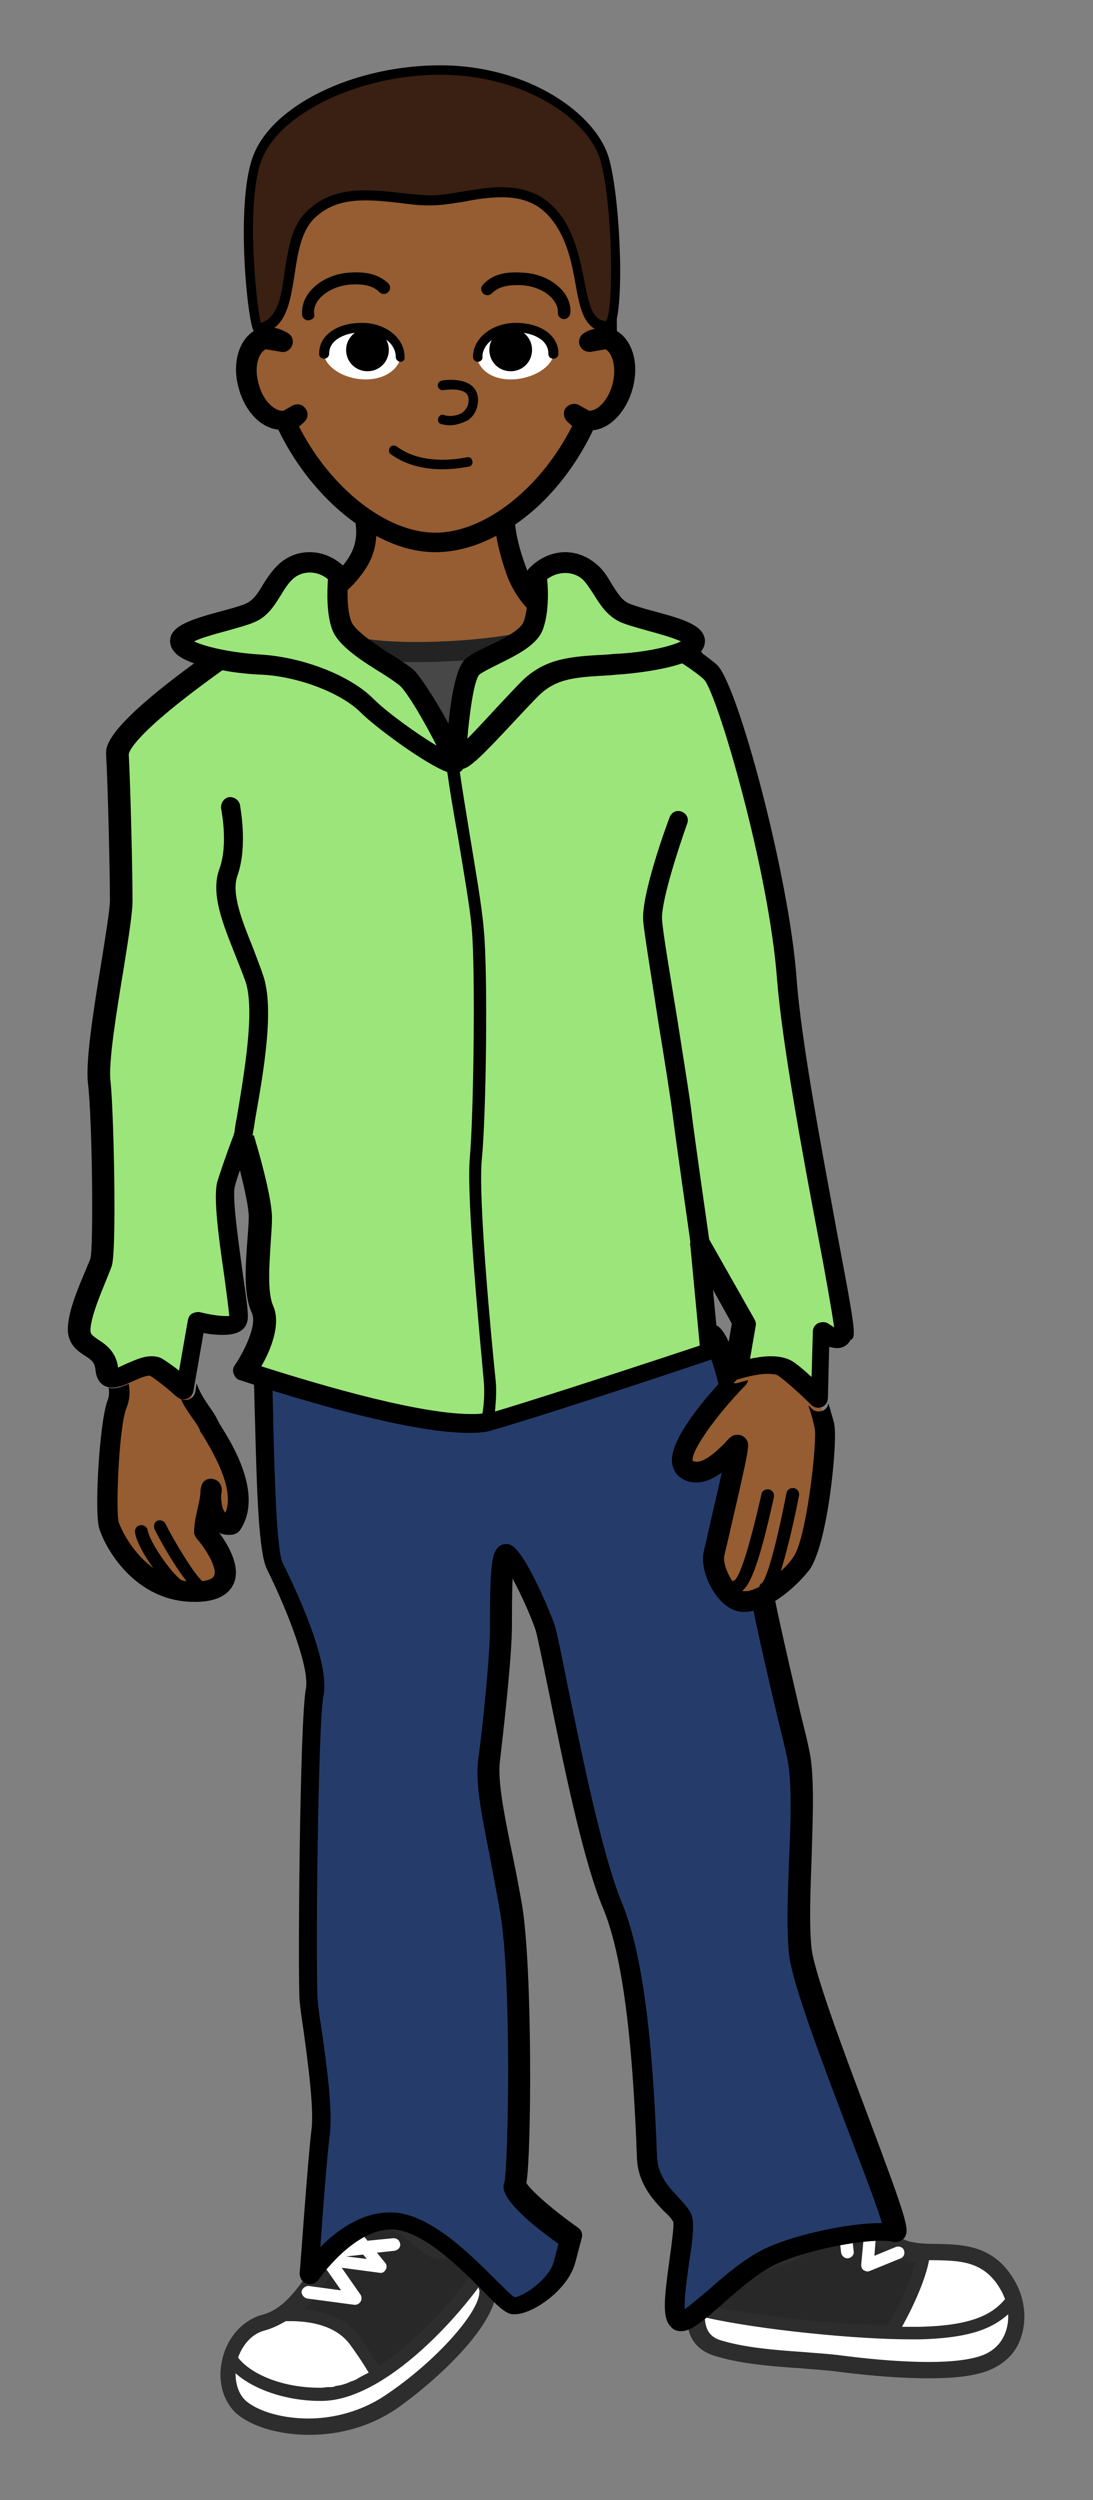 <svg xmlns="http://www.w3.org/2000/svg" xmlns:xlink="http://www.w3.org/1999/xlink" viewBox= "0 0 174 398" width="174px" height="398px">
<rect x="0" y="0" width="174" height="398" fill="#808080" stroke="none"/>
<g xmlns="http://www.w3.org/2000/svg" id="TeenBoy2V2.svg">
<path id="Shoe3" fill="#282828" d="M122.9,359.6C131.5,357.5,126.5,352.2,129.9,350.7C133.3,349.2,138.7,355.5,143.2,357.9C147.7,360.3,155.7,356.2,160.2,364C162.4,367.9,162.1,373.8,156.9,375.8C151.7,377.8,140.4,376.7,134.1,375.9C127.8,375.1,120.3,375.2,114.6,373.5C108.9,371.8,112.2,365.3,111.7,362C111.2,358.6,114.5,356.4,114.5,356.4S112.6,362.1,122.9,359.6zM60.7,353.2C56.5,353.2,56,356.2,52.9,359.5S47.4,368.6,42,370C36.6,371.4,34.6,379.9,38.8,383.1C43,386.3,53.4,387.7,61.7,382.2C70,376.7,77.9,368.1,77.3,364.2C76.7,360.3,75.1,354.3,73.2,354C71.3,353.7,72.6,358.2,70.2,358.1C67.9,357.9,65.6,353.2,60.7,353.2z"/>
<path id="Shoe2" fill="#FFFFFF" d="M156.9,375.8C152.8,377.4,144.7,377,138.4,376.4C142.8,370.8,146.6,362.8,147,358.7C151.4,358.9,156.8,358,160.2,363.9C162.4,367.9,162.1,373.8,156.9,375.8zM45.3,368.5C44.2,369.2,43.1,369.7,41.9,370C36.5,371.4,34.5,379.9,38.7,383.1C42.9,386.3,53.3,387.7,61.6,382.2C61.7,382.1,61.9,382,62,381.9C60.7,379.4,58.8,375.8,56.4,372.6C54.1,369.3,49.7,368.3,45.3,368.5z"/>
<path id="Shoe1" fill="#FFFFFF" d="M161.1,366.2C162.1,369.8,161.2,374.1,156.9,375.8C151.7,377.8,140.4,376.7,134.1,375.9C127.8,375.1,120.3,375.2,114.6,373.5C111.4,372.6,111,370.1,111.2,367.6C120.1,369.9,137.8,371.6,146.4,371.4C154.7,371.1,158.5,369.5,161.1,366.2zM76.8,361.5C71.3,369.6,60.1,380.9,51.3,381.1C44.7,381.2,38.9,378.6,36.9,375.5C36.1,378.3,36.6,381.5,38.8,383.2C43,386.4,53.4,387.8,61.7,382.3C70,376.8,77.9,368.2,77.3,364.3C77.1,363.3,77,362.4,76.8,361.5z"/>
<path id="ShoesBorder" fill="#2D2D2D" d="M78.9,363.9C78.2,359.8,76.7,352.9,73.5,352.4C73.3,352.4,73.2,352.4,73.1,352.4C71,352.4,70.6,354.5,70.4,355.5C70.3,355.8,70.3,356.1,70.2,356.4C69.7,356.2,69,355.6,68.4,355.1C66.7,353.6,64.3,351.6,60.8,351.6C57,351.6,55.5,353.6,53.9,355.8C53.3,356.6,52.7,357.5,51.8,358.4C50.8,359.4,49.9,360.7,49,362C47,364.8,44.9,367.7,41.7,368.5C38.5,369.4,36,372.3,35.3,376C34.6,379.4,35.7,382.7,38,384.5C40.6,386.5,44.8,387.6,49.3,387.6C52.7,387.6,57.9,386.9,62.9,383.6C69.7,378.9,79.8,369.4,78.9,363.9zM61.2,381.4C56.8,384.3,52.2,385,49.1,385L49.1,385C45.2,385,41.5,384,39.4,382.4C38.1,381.4,37.5,379.7,37.5,377.8C40.4,380.4,45.6,382.2,50.9,382.2L51.3,382.2C60,382.1,70.4,371.9,76.2,364.1C76.2,364.2,76.2,364.4,76.3,364.5C76.8,367.6,69.5,375.9,61.2,381.4zM48.5,367.6C49.6,366.4,50.6,365.1,51.5,363.8C52.4,362.6,53.2,361.5,54,360.6C55,359.6,55.7,358.6,56.3,357.7C57.8,355.7,58.4,354.8,60.6,354.8C62.9,354.8,64.5,356.2,66.1,357.5C67.4,358.6,68.5,359.6,70,359.7C70.1,359.7,70.2,359.7,70.2,359.7C72.4,359.7,73,357.7,73.3,356.5C73.8,357.6,74.5,359.5,75.1,362C71.7,366.8,66,372.9,60.3,376.7C59.4,375.2,58.4,373.6,57.3,372.1C55.5,369.5,52.4,368,48.5,367.6L48.5,367.6zM58.7,377.7C58.1,378,57.5,378.3,57,378.6C57,378.6,56.9,378.6,56.9,378.7C56.6,378.8,56.3,379,55.9,379.1C55.8,379.1,55.8,379.1,55.7,379.2C55,379.5,54.3,379.7,53.6,379.8C53.5,379.8,53.4,379.8,53.3,379.9C53,380,52.8,380,52.5,380C52.4,380,52.3,380,52.2,380C51.9,380,51.5,380.1,51.2,380.1L50.9,380.1C44.7,380.1,39.8,377.8,37.9,375.3L37.9,375.3C38.7,373.1,40.2,371.5,42.1,371C43.2,370.7,44.3,370.2,45.5,369.5C45.7,369.5,45.9,369.5,46.2,369.5C49.2,369.5,53.4,370.1,55.7,373.2C56.8,374.7,57.8,376.2,58.7,377.7L58.7,377.7zM161.6,363.2C158.3,357.3,153.2,357.3,149,357.2C147,357.2,145.2,357.1,143.9,356.5C142.5,355.7,140.9,354.5,139.3,353.3C136.4,351,133.6,348.9,130.9,348.9C130.3,348.9,129.7,349,129.1,349.3C126.9,350.3,126.8,352.3,126.7,353.7C126.6,355.6,126.5,357.1,122.4,358.1C119.1,358.9,116.6,358.9,116,358.1C115.8,357.8,115.8,357.2,115.9,357.1C116.1,356.4,115.9,355.7,115.3,355.3C114.7,354.9,114,354.9,113.4,355.2C113.2,355.3,109.3,358,109.9,362.3C110,363,109.8,364.1,109.7,365.3C109.2,368.6,108.5,373.5,114,375.1C118,376.3,122.8,376.7,127.4,377C129.6,377.2,131.7,377.3,133.8,377.6C139.4,378.3,144,378.6,147.9,378.6C152.2,378.6,155.3,378.2,157.5,377.3C159.9,376.3,161.7,374.6,162.5,372.2C163.5,369.4,163.2,366,161.6,363.2zM156.5,374.9C154.7,375.6,151.8,376,147.9,376C144.2,376,139.7,375.7,134.2,375C132.1,374.7,129.9,374.6,127.7,374.4C123.2,374.1,118.6,373.7,114.9,372.6C113.1,372.1,112.3,371,112.2,368.9C121,370.9,136.4,372.4,144.9,372.4C145.5,372.4,146,372.4,146.5,372.4C153.4,372.2,157.5,371.1,160.5,368.4C160.6,371,159.5,373.7,156.5,374.9zM143.6,370.4C145.7,366.6,147.4,362.6,147.9,359.8C148.3,359.8,148.6,359.8,149,359.8C152.8,359.9,156.7,359.9,159.3,364.5C159.6,365,159.8,365.5,160,366L160,366C157.9,368.5,154.6,370.2,146.5,370.4C146,370.4,145.5,370.4,144.9,370.4C144.4,370.4,144,370.4,143.6,370.4L143.6,370.4zM112.9,367C112.9,366.6,113,366.2,113.1,365.7C113.3,364.3,113.5,363,113.3,361.8C113.2,361.2,113.3,360.6,113.5,360C115,362,118.2,362.4,123.2,361.1C129.7,359.5,129.9,355.9,130,353.7C130.1,352.3,130.2,352.2,130.5,352.1C130.6,352,130.8,352,131,352C132.5,352,135.1,354,137.4,355.8C139.1,357.1,140.8,358.4,142.5,359.3C143.5,359.8,144.6,360.1,145.7,360.2L145.7,360.2C145,362.8,143.5,366.6,141.3,370.2C132.8,370,120.5,368.7,112.9,367L112.9,367z"/>
<path id="Laces" fill="#FFFFFF" d="M135.4,354.7L138.4,354.2C138.7,354.1,139,354.2,139.2,354.4C139.4,354.6,139.5,354.9,139.5,355.2L139.2,359.1L142.6,357.7C143.1,357.5,143.7,357.7,143.9,358.2C144.1,358.7,143.9,359.3,143.4,359.5L138.5,361.5C138.4,361.5,138.3,361.6,138.1,361.6C137.9,361.6,137.7,361.5,137.5,361.4C137.2,361.2,137.1,360.9,137.1,360.5L137.5,356.2L135.7,356.5L135.9,358.4C136,358.9,135.6,359.4,135,359.5L134.9,359.5C134.4,359.5,134,359.1,133.9,358.6L133.7,356.8L133.7,356.8L132.5,357C132,357.1,131.4,356.7,131.3,356.2C131.2,355.7,131.6,355.1,132.1,355L133.4,354.8L133.1,352.5C133,352,133.4,351.5,134,351.4C134.6,351.3,135.1,351.7,135.1,352.3L135.4,354.7zM55.1,359.2L58.4,359.6L57.8,358.9L57.8,358.9L55.1,359.2zM52.6,358.4C52.5,357.9,52.9,357.4,53.5,357.3L56.2,357L56.2,357L55.8,356.5C55.5,356.1,55.5,355.4,55.9,355.1C56.3,354.7,57,354.8,57.3,355.2L58.5,356.7L58.5,356.7L62.6,356.3C63.2,356.3,63.6,356.6,63.7,357.2C63.8,357.7,63.4,358.2,62.8,358.3L60,358.6L61.3,360.2C61.6,360.5,61.6,361,61.4,361.3C61.2,361.7,60.8,361.9,60.4,361.8L54.4,361L57.4,365.3C57.6,365.6,57.6,366.1,57.4,366.4C57.2,366.7,56.9,366.9,56.5,366.9L56.4,366.9L48.9,365.9C48.4,365.8,48,365.3,48,364.8C48.1,364.3,48.6,363.9,49.1,363.9L54.3,364.6L51.3,360.3C51.1,360,51.1,359.5,51.3,359.2C51.5,358.9,51.9,358.7,52.3,358.7L52.6,358.7"/>
<path id="Pants" fill="#253C6B" d="M41.8,219.7C42.1,227.7,42.1,246.1,43.7,249.3C45.3,252.5,51,264.6,50.1,269.3C49.1,274.1,48.8,315.1,49.1,318.6C49.4,322.1,51.6,334.5,51,339.3C50.4,344.1,49.1,362.2,49.1,362.2C49.1,362.2,55.8,352.3,63.4,353.6C71,354.9,79.6,366.6,81.5,367C83.4,367.3,88.8,363.8,89.8,360L90.8,356.2C90.8,356.2,81.3,349.5,81.9,347.6C82.5,345.7,83.2,314.8,81.3,303.7C79.4,292.6,77.2,284.9,77.8,280.2C78.4,275.4,79.7,263.7,79.7,258.9C79.7,254.1,79.7,247.1,80.7,247.4C81.7,247.7,85.5,255.4,86.7,259.2C88,263,92.7,292,97.5,303.4C102.3,314.9,102.7,338.1,103,343.5C103.3,348.9,108.1,351.1,108.7,353.4C109.3,355.6,106.3,367.7,107.9,369.3C109.5,370.9,116.5,362,122.9,359.1C129.3,356.2,140.1,354.6,142.3,355.6C144.5,356.6,128.3,319,127.3,310.7C126.3,302.4,128.6,286.2,127,279.2C125.4,272.2,120.3,251.8,120.3,247.7C120.3,243.6,116.5,214.6,113,212.7S41.8,219.7,41.8,219.7z"/>
<path id="PantsBorder" d="M108.4,371.1C107.8,371.1,107.2,370.9,106.8,370.4C105.4,369,105.7,366.1,106.6,359.6C106.9,357.4,107.3,354.4,107.2,353.8C107.1,353.4,106.4,352.6,105.7,352C104,350.2,101.6,347.7,101.4,343.6C101.4,342.9,101.3,342,101.3,340.8C100.9,332.7,100.1,313.8,96.1,304C92.7,296,89.5,279.8,87.3,269C86.4,264.6,85.6,260.7,85.3,259.6C84.5,257.2,82.9,253.7,81.6,251.3C81.5,253.7,81.5,256.8,81.5,258.7C81.5,263.8,80.1,276,79.6,280.2C79.2,283.2,80.1,288,81.3,293.9C81.9,296.7,82.5,299.8,83.1,303.2C84.8,313.4,84.6,343.2,83.8,347.5C84.4,348.6,88,351.8,92,354.6C92.6,355,92.8,355.7,92.6,356.3L91.6,360.1C90.5,364.5,84.8,368.4,82,368.4C81.8,368.4,81.6,368.4,81.5,368.4C80.4,368.2,79.3,367.2,76.8,364.6C73.3,361.1,68,355.8,63.4,355C63,354.9,62.7,354.9,62.3,354.9C56.2,354.9,50.8,362.8,50.7,362.9C50.3,363.5,49.5,363.8,48.8,363.5C48.1,363.3,47.7,362.6,47.7,361.9C47.8,361.2,49,343.7,49.6,338.9C50,335.6,49,328.1,48.3,323.1C48,321.1,47.8,319.6,47.7,318.6C47.4,315.4,47.7,273.9,48.7,268.8C49.3,265.6,45.9,256.7,42.5,249.8C41.2,247.2,40.9,238,40.6,226.2C40.5,223.6,40.5,221.3,40.4,219.5C40.4,218.7,41,217.9,41.8,217.8C44.1,217.5,97.3,210.5,110.6,210.5C112.8,210.5,113.6,210.7,114.1,211C119,213.7,122.2,246,122.2,247.4C122.2,250.5,125.5,264.3,127.4,272.6C128,275,128.5,277,128.8,278.5C129.7,282.5,129.4,289,129.2,295.9C129,301.2,128.8,306.6,129.2,310.2C129.7,314.3,134.4,326.8,138.2,336.9C144.5,353.7,144.8,354.9,144,356.2C143.7,356.6,143.1,356.9,142.6,356.9L142.6,356.9C142.4,356.9,142.1,356.9,141.9,356.8C141.9,356.8,141.5,356.7,140.3,356.7C136.3,356.7,128.5,358.2,123.8,360.3C120.9,361.6,117.7,364.4,115.2,366.6C111.7,369.7,110,371.1,108.4,371.1zM80.6,245.8C80.8,245.8,81,245.8,81.2,245.9C83.6,246.7,88,257.7,88.3,258.7C88.7,260,89.4,263.5,90.4,268.5C92.6,279.1,95.8,295.1,99,302.9C103.3,313.2,104.1,332.5,104.5,340.8C104.5,341.9,104.6,342.9,104.6,343.5C104.8,346.4,106.5,348.2,108,349.8C109,350.9,109.9,351.8,110.2,353C110.5,354.2,110.3,356.4,109.7,360.2C109.4,362.4,108.9,365.8,109,367.6C110,366.9,111.5,365.6,112.7,364.6C115.4,362.2,118.8,359.3,122.1,357.8C127.5,355.4,136.1,353.8,140.4,353.9C139.5,350.8,137,344.4,134.8,338.6C130.7,327.8,126.1,315.6,125.6,311.1C125.2,307.2,125.4,301.7,125.6,296.3C125.9,290,126.1,283.4,125.3,279.8C125,278.3,124.5,276.3,123.9,273.9C121.1,262,118.6,251.1,118.6,247.9C118.6,242.8,114.8,217,112.2,214.4C112,214.4,111.5,214.3,110.3,214.3C98.5,214.3,52.3,220.2,43.4,221.4C43.4,222.9,43.5,224.7,43.5,226.6C43.7,234.1,44,246.7,45,248.8C46.8,252.4,52.6,264.5,51.5,269.9C50.6,274.2,50.2,314.7,50.6,318.8C50.7,319.7,50.9,321.3,51.2,323.1C52,328.6,53,336.1,52.5,339.8C52.1,342.9,51.4,351.9,51,357.7C53.6,355.1,57.5,352.2,62,352.2C62.6,352.2,63.1,352.2,63.6,352.3C69.2,353.2,75,359,78.8,362.8C79.9,363.9,81.3,365.3,81.9,365.7C83.3,365.6,87.5,362.8,88.2,359.9L88.9,357.2C79.3,350.3,80,348.2,80.3,347.4C80.9,345,81.5,315.2,79.6,304.3C79,300.9,78.4,297.8,77.9,295.1C76.6,288.6,75.7,283.9,76.1,280.3C76.8,275.3,78,263.7,78,259.2C78,256.9,78,254,78.1,251.6C78.3,248.6,78.4,245.8,80.6,245.8z"/>
<path id="Body" fill="#955D31" d="M128.5,213.5C128.6,217.5,131.1,224.9,131.5,226.9C131.9,228.9,130.4,245.6,127.7,248.9C125,252.2,120.7,255.3,118.1,254.7C115.5,254.1,113.4,249.4,113.8,247.3C114.2,245.2,117.8,230.4,117.6,229.9C117.4,229.5,113.1,235.7,109.6,233.8C105.5,231.6,117.7,219.2,117.7,219.2L118.8,213L128.5,213.5zM32.7,243.8C32.6,242.1,33.7,239.5,33.8,237C33.8,236.3,32.9,243,36.9,242.6C40.6,237.2,34,228.3,33.3,226.9C31.9,224.3,29.7,222.7,29.3,218.2C29.1,215.8,30.7,202.1,34,189.7C36.9,178.8,40.8,172.3,41.1,169.9C41.7,164.8,24.3,160.3,24.3,160.3C24.3,162.2,19.4,175.1,17.9,183.4C16.4,191.7,18.3,216.9,18.6,218.3C18.9,219.7,19.8,221.6,18.9,223.7C17.6,227.2,17,241,17.6,242.9C18.2,244.8,22.3,253.8,31.7,253.5C40.8,253,32.7,243.8,32.7,243.8zM80.3,82.7C85.6,79.2,90.3,73.6,93.3,66.9L91.4,65.9C91.8,66.4,92.4,66.7,93,66.9C95.4,67.6,98.1,65.2,99.1,61.6C100.1,58,98.9,54.6,96.5,53.9C95.6,53.7,94.6,53.8,93.7,54.4L96.5,53.9C96.5,53.3,96.5,52.7,96.5,52.2C96.5,49.5,96.2,38.9,95.7,36.7C92.8,24,82,18.5,69.2,18.5S45.6,24,42.7,36.8C42.2,39,41.9,49.6,41.9,52.2C41.9,52.8,41.9,53.4,41.9,53.9L44.7,54.4C43.8,53.9,42.8,53.7,41.9,53.9C39.5,54.6,38.4,58,39.3,61.6C40.3,65.2,43,67.6,45.4,66.9C46,66.7,46.5,66.4,46.9,65.9L45.4,67C48.4,73.5,53,79.1,58.1,82.5L58.1,82.5C58.5,85.2,58.4,87.7,56.3,90.6C53.2,94.7,50.4,95.6,46.6,95.8C42.8,96,48.2,110.8,69.2,110.8S96,100.5,93.7,100.5C91.4,100.5,84.7,97.8,82.2,91C81,87.4,80.5,84.8,80.3,82.7L80.3,82.7z"/>
<path id="Undershirt" fill="#474747" d="M54.2,102.4C61,104.9,81.7,103.6,86.7,101.2C91.7,98.8,74.2,132.4,74.2,132.4L54.2,102.4z"/>
<path id="UndershirtBorder" fill="#232323" d="M74.2,134C73.7,134,73.1,133.7,72.8,133.3L52.8,103.3C52.4,102.7,52.4,101.9,52.9,101.4C53.3,100.8,54.1,100.6,54.7,100.9C56.9,101.7,61.1,102.2,66.3,102.2C74.4,102.2,83.2,101.1,85.9,99.8C87.1,99.2,88.2,99.5,88.8,100.5C89.3,101.3,90.8,103.8,75.6,133.3C75.4,133.7,74.9,134,74.2,134C74.3,134,74.2,134,74.2,134zM57.8,104.9L74,129.2C79.4,118.7,84.5,107.6,85.7,103.3C81.2,104.7,72.9,105.4,66.4,105.4C63.8,105.4,60.6,105.3,57.8,104.9z"/>
<path id="Jacket" fill="#9CE57A" d="M34.7,105C26.4,110.9,18.4,117.3,18.6,120.2C18.9,125.9,19.2,139.3,19.2,143.4C19.2,147.5,15.1,166.9,15.7,172.4C16.3,177.9,16.7,199.1,16,201C15.4,202.9,12.5,208.6,12.5,211.8C12.5,215,16.6,214.3,17,218.2C17.4,222.1,22.4,216.3,25,217.9C27.5,219.5,29.5,221.4,29.5,221.4L31.4,210.6C31.4,210.6,37.8,212.2,38.1,210.3C38.4,208.4,35.2,191.8,36.2,188.7C37.2,185.5,38.7,181.4,38.7,181.4C38.7,181.4,41.6,190.6,41.6,194.1C41.6,197.6,40.3,205.2,41.9,208.7C43.5,212.2,39,218.6,39,218.6C39,218.6,69.5,229.1,78.5,226.6C87.4,224.1,113.2,215.5,113.2,215.5L111.6,198.3L118.6,211L117.3,218.6C117.3,218.6,123,216.7,125.3,218.3C127.5,219.9,130.7,223.1,130.7,223.1L131,212.3C131,212.3,133.9,214.5,134.5,213.3C135.1,212.1,126.5,172.9,125.3,156C124,139.1,115.8,109.9,113.2,107.3C112.6,106.7,111,105.5,108.7,104L108.7,104C110,103.5,110.8,102.8,110.7,102.2C110.4,100.3,102.4,99,99.6,97.7C96.7,96.4,96.1,92.9,93.9,91C91.7,89.1,88.2,89.1,85.6,91.6C85.6,91.6,86.2,97,85,99.9C83.7,102.8,77.4,104.7,75.5,106.3C73.8,107.7,73.1,117,73.1,120L73.1,120C72.8,120.3,72.5,120.5,72.3,120.6L72.3,120.6C71.3,117.7,66.6,109.3,64.9,107.9C63,106.3,56,102.7,54.8,99.9C53.5,97,54.2,91.6,54.2,91.6C51.7,89.1,48.2,89.1,45.9,91C43.6,92.9,43,96.4,40.2,97.7C37,98.8,29.1,100.1,28.8,102C28.6,103.2,31.2,104.2,34.7,105z"/>
<path id="BodyBorder" d="M29.7,251.7C27.3,248.7,24.7,243.7,24.6,243.4C24.4,242.9,24.6,242.3,25,242.1C25.5,241.9,26.1,242.1,26.3,242.5C27.7,245.3,30.9,250.6,32.2,251.7L32.2,251.7C33.2,251.6,33.9,251.3,34.1,250.8C34.6,249.6,32.8,246.6,31.3,244.9C31.1,244.6,30.9,244.3,30.9,243.9C30.9,242.9,31.1,241.7,31.4,240.4C31.6,239.5,31.8,238.7,31.9,237.8C31.9,237,32,235.4,33.6,235.4C34,235.4,34.5,235.6,34.8,235.9C35.1,236.2,35.3,236.7,35.3,237.1C35.3,237.4,35.3,237.7,35.2,238C35.2,239.3,35.4,240.4,35.9,240.8L35.9,240.8C37.5,236.9,33.6,230.7,32.3,228.5C32,228.1,31.8,227.8,31.8,227.6C31.5,226.9,31,226.3,30.6,225.7C30,224.8,29.3,223.9,28.8,222.7C29.2,222.9,29.6,222.9,30,222.8C30.6,222.6,31,222.1,31.1,221.5L31.3,220.2C31.8,221.7,32.5,222.7,33.3,223.9C33.8,224.6,34.3,225.3,34.7,226.2C34.8,226.3,34.9,226.6,35.1,226.9C37,229.9,42,238,38.2,243.6C37.9,244,37.5,244.2,37,244.3C36.2,244.4,35.5,244.3,34.9,244C36.3,245.9,38.4,249.4,37.2,252.1C36.4,253.9,34.5,254.9,31.5,255C31.3,255,31.1,255,30.9,255C21.6,255,16.8,246.6,15.8,243.3C15,240.9,15.8,226.6,17.1,223C17.4,222.3,17.4,221.6,17.3,220.9C17.5,221,17.8,221,18,221C18.8,221,19.6,220.7,20.5,220.3C20.7,221.5,20.7,222.8,20.1,224.2C18.9,227.4,18.4,240.7,18.9,242.3C18.9,242.4,20.5,246.8,24.4,249.6L24.4,249.6C22.9,247.6,21.7,245.3,21.5,244C21.4,243.5,21.7,242.9,22.3,242.8C22.8,242.7,23.4,243,23.5,243.6C23.9,245.6,27.1,250.2,28.8,251.5L28.8,251.5C29.1,251.6,29.4,251.7,29.7,251.7L29.7,251.7zM124.3,250.1C125,247.8,126,244.2,127.2,238.1C127.3,237.6,127,237,126.4,236.9C125.9,236.8,125.3,237.1,125.2,237.7C122.8,249.9,121.6,251.7,121.3,252C121.1,252.1,120.9,252.3,120.9,252.6L120.9,252.6C120.1,253,119.3,253.3,118.7,253.3C118.6,253.3,118.5,253.3,118.4,253.3C118.3,253.3,118.3,253.3,118.2,253.2L118.2,253.2C119.5,252.2,120.9,248.7,123.1,238.8L123.2,238.3C123.3,237.8,123,237.2,122.4,237.1C121.9,237,121.3,237.3,121.2,237.9L121.1,238.4C118.7,248.8,117.5,251.2,116.9,251.6C116.8,251.6,116.7,251.7,116.6,251.7L116.6,251.7C115.7,250.4,115.1,248.6,115.3,247.7C115.4,247.1,115.8,245.7,116.2,243.8C119.4,230.1,119.3,230,118.9,229.3C118.6,228.7,118,228.4,117.4,228.4C116.6,228.4,116.2,228.8,115.4,229.7C114.4,230.7,112.4,232.7,110.9,232.7C110.7,232.7,110.5,232.6,110.3,232.6C109.8,231.3,113.8,225.5,118.7,220.5C118.9,220.3,119,220,119.1,219.7C118.4,219.9,117.9,220,117.6,220.1C117.1,220.3,116.5,220.2,116,219.8C115.8,219.6,115.6,219.4,115.5,219.1C112.6,222.2,106.4,229.2,107,233C107.2,234,107.7,234.9,108.6,235.4C109.3,235.8,110,236,110.8,236L110.8,236C112.3,236,113.7,235.3,114.9,234.4C114.3,237.3,113.4,240.9,112.9,243.2C112.5,245.1,112.1,246.6,112,247.2C111.4,250.1,113.9,255.7,117.5,256.5C117.8,256.6,118.2,256.6,118.5,256.6C121.9,256.6,126.2,253.2,128.7,250.1C131.8,246.3,133.4,229.2,132.8,226.7C132.7,226.1,132.4,225.3,132.1,224.1C132,223.8,131.9,223.6,131.9,223.3C131.8,223.9,131.5,224.4,130.9,224.6C130.3,224.8,129.6,224.7,129.2,224.2C129.2,224.2,129,224,128.7,223.7C128.8,224.2,129,224.6,129.1,225C129.4,226,129.6,226.9,129.7,227.4C130.1,229.5,128.4,245.3,126.2,248C125.8,248.6,125.1,249.4,124.3,250.1L124.3,250.1zM82,83.5C82.2,85.3,82.7,87.5,83.7,90.2C84.3,91.9,85.2,93.2,86.1,94.3C86,94.6,85.4,95.7,84.2,97.1C82.7,95.6,81.4,93.6,80.6,91.3C79.8,89,79.3,87,79,85.3L79,85.3C75.8,87,72.5,87.9,69.3,87.9C66.2,87.9,63,87,59.9,85.3L59.9,85.3C59.8,87.3,59.2,89.3,57.6,91.4C56.5,92.9,55.3,94,54.2,94.9C53.3,93.7,52.8,92.7,52.7,92.6C52.6,92.4,52.5,92.3,52.4,92.2C53.3,91.5,54.1,90.7,55,89.5C56.6,87.4,56.9,85.4,56.6,83.3L56.6,83.3C51.7,79.8,47.3,74.6,44.3,68.4C41.5,68.1,39,65.5,38,61.8C36.9,57.9,38,54.2,40.4,52.7C40.4,52.5,40.4,52.2,40.4,52C40.4,50.2,40.6,38.8,41.2,36.2C44,23.8,54.2,16.7,69.3,16.7C84.3,16.7,94.5,23.8,97.4,36.2C98,38.8,98.2,50.2,98.2,52C98.2,52.2,98.2,52.5,98.2,52.7C100.7,54.2,101.8,57.9,100.7,61.9C99.7,65.5,97.2,68.2,94.4,68.5C91.4,74.8,87,80.1,82,83.5L82,83.5zM69.3,84.8C77.2,84.8,86.1,77.7,91.1,67.8C90.8,67.6,90.5,67.3,90.2,67C89.7,66.4,89.6,65.5,90.1,64.9C90.6,64.3,91.5,64.1,92.2,64.5L93.8,65.4C95.1,65.4,96.8,63.8,97.5,61.2C98.2,58.5,97.5,56.2,96.4,55.6L94.1,56C93.3,56.1,92.6,55.7,92.3,55C92,54.3,92.3,53.4,93,53C93.6,52.6,94.3,52.4,95,52.3C95,52.3,95,52.3,95,52.2C95,49.1,94.7,39,94.3,37.1C90.9,22.2,77.2,20,69.3,20C61.4,20,47.7,22.2,44.4,37C44,38.9,43.7,49.1,43.7,52.1C43.7,52.1,43.7,52.1,43.7,52.2C44.4,52.3,45.1,52.6,45.8,53C46.5,53.4,46.8,54.2,46.5,55C46.2,55.7,45.5,56.2,44.7,56L42.3,55.6C41.1,56.2,40.4,58.5,41.2,61.2C41.9,63.9,43.8,65.5,45.1,65.4L46.5,64.6C47.2,64.2,48.1,64.3,48.6,65C49.1,65.6,49.1,66.5,48.5,67.1C48.2,67.4,47.9,67.7,47.6,67.9C52.6,77.7,61.5,84.8,69.3,84.8"/>
<path id="JacketBorder" d="M133.3,196.5C130.9,183.4,127.5,165.6,126.8,155.6C125.6,139.4,117.5,109.2,114.2,105.9C113.8,105.5,113,104.9,111.8,104L111.6,103.7C112.1,103.1,112.3,102.4,112.2,101.7C111.8,99.5,108.9,98.6,104.1,97.3C102.5,96.9,101,96.4,100.2,96.1C99,95.6,98.3,94.4,97.4,93C96.7,91.8,96,90.6,94.8,89.7C93.5,88.6,91.8,87.9,90,87.9C87.9,87.9,85.9,88.8,84.3,90.4C83.9,90.8,83.8,91.2,83.8,91.7C84,93.1,84.2,97.1,83.3,99.1C82.7,100.4,79.9,101.8,77.8,102.8C76.3,103.5,75.1,104.1,74.2,104.8C72.6,106.1,71.8,111.1,71.4,115.2L71.4,115.2C69.3,111.3,66.6,107.2,65.7,106.5C65.1,106,64,105.3,62.8,104.5C60.5,103.1,56.7,100.6,56,99.1C55.1,97.1,55.3,93.1,55.5,91.7C55.6,91.2,55.4,90.7,55,90.4C53.4,88.8,51.4,87.9,49.3,87.9C47.5,87.9,45.9,88.5,44.5,89.7C43.4,90.7,42.6,91.9,41.9,93C41.1,94.4,40.3,95.6,39.1,96.1C38.2,96.5,36.7,96.9,35.2,97.3C30.4,98.6,27.4,99.6,27.1,101.7C27,102.4,27.2,103.1,27.7,103.7C28.3,104.5,29.5,105.1,30.9,105.6L30.9,105.6L30.9,105.6L30.9,105.6C16.7,116,16.8,118.9,16.9,120.2C17.2,125.8,17.5,139.1,17.5,143.3C17.5,144.8,16.8,149,16.1,153.4C14.9,160.7,13.6,168.9,14,172.4C14.7,178.2,14.9,198.5,14.4,200.3C14.3,200.7,13.9,201.5,13.6,202.3C12.4,205.1,10.8,208.9,10.8,211.6C10.8,214,12.4,215.1,13.5,215.8C14.6,216.5,15.1,216.9,15.2,218.1C15.4,220.2,16.7,220.9,17.9,220.9C18.9,220.9,20,220.4,21.1,219.9C22,219.5,23.1,219,23.7,219C23.8,219,23.9,219,23.9,219C26.2,220.5,28,222.3,28.1,222.3C28.5,222.7,29.2,222.9,29.7,222.7C30.3,222.5,30.7,222,30.8,221.4L32.4,212.2C33.3,212.4,34.5,212.5,35.5,212.5C38.4,212.5,39.2,211.3,39.4,210.2C39.6,209.3,39.3,207.3,38.6,202.4C38,197.9,36.9,190.4,37.4,188.8C37.6,188,37.9,187.1,38.2,186.3C38.9,189.1,39.6,192.2,39.6,193.7C39.6,194.6,39.5,195.9,39.4,197.2C39.1,201.2,38.7,206.1,40.1,209C41,211,38.7,215.4,37.4,217.3C37.1,217.7,37,218.2,37.2,218.7C37.4,219.2,37.7,219.6,38.2,219.7C39.2,220,62.9,228.1,74.6,228.1C76.2,228.1,77.5,228,78.6,227.6C87.4,225.1,113.1,216.5,113.3,216.4C114,216.2,114.5,215.5,114.4,214.7L113.5,205.3L116.5,210.7L115.3,217.8C115.2,218.4,115.4,218.9,115.8,219.3C116.2,219.7,116.8,219.8,117.4,219.6C118.1,219.4,120.4,218.7,122.2,218.7C123.3,218.7,123.8,218.9,123.9,219C126,220.5,129.1,223.6,129.1,223.6C129.6,224.1,130.2,224.2,130.8,224C131.4,223.8,131.8,223.2,131.8,222.5L132,214.4C132.4,214.5,132.8,214.6,133.3,214.6C134.2,214.6,135,214.1,135.4,213.3C136.3,212.9,136.3,212.3,133.3,196.5zM76.3,107.4C76.8,107,78,106.4,79.2,105.8C82,104.4,85.2,102.9,86.3,100.5C87.4,97.9,87.3,94,87.1,92.2C88.8,90.9,91.1,90.9,92.6,92.1C93.3,92.7,93.9,93.7,94.5,94.6C95.5,96.2,96.6,98,98.7,99C99.8,99.5,101.4,99.9,103.1,100.4C104.6,100.8,107.1,101.5,108.4,102.1C106.8,102.9,102.7,103.9,97.7,104.1L96.7,104.2C91,104.5,86.9,104.7,83.1,108.4C82.1,109.4,80.7,110.9,79.2,112.5C77.8,114,75.9,116.1,74.4,117.6C74.7,114,75.4,108.4,76.3,107.4zM30.9,102.1C32.1,101.5,34.7,100.8,36.2,100.4C37.9,99.9,39.5,99.5,40.6,99C42.7,98.1,43.8,96.2,44.8,94.6C45.4,93.6,46,92.7,46.7,92.1C48.2,90.8,50.5,90.8,52.2,92.2C52.1,94,51.9,97.9,53,100.5C54.1,103,57.9,105.4,61,107.3C62.1,108,63.1,108.7,63.6,109.1C64.8,110.1,67.8,115.3,69.5,118.7C66.5,116.9,61.7,113.5,59.4,111.2C55.7,107.5,48.2,104.6,41.5,104.2C36.6,103.9,32.5,102.9,30.9,102.1zM40.2,180.8C40.3,180,40.5,179.2,40.6,178.3C42,170.4,43.7,160.6,41.9,155.3C41.4,153.8,40.8,152.3,40.2,150.7C38.5,146.5,36.8,142.2,37.8,139.4C39.5,134.6,38.2,128.3,38.2,128.1C38,127.3,37.2,126.8,36.4,126.9C35.6,127.1,35.1,127.9,35.2,128.7C35.2,128.8,36.4,134.4,34.9,138.4C33.5,142.3,35.5,147.1,37.4,151.9C38,153.4,38.6,154.9,39.1,156.3C40.6,160.9,38.9,170.7,37.7,177.9C37.5,178.8,37.4,179.6,37.3,180.4L37.3,180.4C37.2,180.5,37.2,180.6,37.2,180.7C37.1,180.9,35.6,184.9,34.6,188.1C34,190.2,34.6,195.7,35.7,203.1C36,205.4,36.4,208.3,36.5,209.5C36.3,209.5,36.1,209.5,35.9,209.5C34.2,209.5,31.9,208.9,31.9,208.9C31.5,208.8,31,208.9,30.6,209.1C30.2,209.3,30,209.7,29.9,210.2L28.5,218.2C27.8,217.6,26.9,217,26,216.4C25.4,216,24.8,215.9,24.1,215.9C22.7,215.9,21.3,216.6,20.1,217.1C19.7,217.3,19.2,217.5,18.8,217.7C18.5,215.2,16.8,214,15.7,213.3C14.7,212.6,14.4,212.4,14.4,211.8C14.4,209.8,16,206,16.9,203.8C17.3,202.8,17.6,202.1,17.8,201.5C18.6,199,18.1,176.7,17.6,172.2C17.2,169.2,18.6,160.8,19.7,154.1C20.5,149.1,21.1,145.2,21.1,143.4C21.1,139.2,20.8,125.8,20.5,120.1C20.5,119.8,21,117,35.4,106.7C38.5,107.3,41.5,107.4,41.7,107.4C47.5,107.7,54.3,110.3,57.4,113.4C59.8,115.8,67.8,121.7,71.2,122.9L71.2,122.9C71.6,125.7,72.2,129.4,72.9,133.2C73.8,138.7,74.8,144.3,75.1,147.8C75.7,154.3,75.4,177.5,74.8,184.2C74.2,190.5,76.4,213,77,219.7C77.2,221.8,77,223.9,76.8,225L76.8,225C76.3,225.1,75.7,225.1,75,225.1C65.7,225.1,47.6,219.4,41.6,217.5C43,215.1,44.8,210.9,43.5,207.9C42.5,205.7,42.9,201.1,43.1,197.7C43.2,196.2,43.3,195,43.3,193.9C43.3,190.3,40.7,181.7,40.4,180.7L40.2,180.8zM112.9,197.3C112.5,194.5,110.7,182,110.1,177.2C109.8,174.6,108.8,168.5,107.8,162.1C106.7,155.3,105.5,148.3,105.4,146.4C105.2,143.8,107.7,135.9,109.4,131.1C109.7,130.3,109.3,129.5,108.5,129.2C107.7,128.9,106.9,129.3,106.6,130.1C106.1,131.4,102,142.6,102.4,146.7C102.6,148.8,103.7,155.5,104.8,162.7C105.8,168.8,106.8,175.1,107.1,177.6C107.7,182.3,109.5,194.8,109.9,197.7L109.9,197.7C109.9,197.9,109.8,198.1,109.9,198.3L111.4,214.2C106.3,215.9,86.9,222.3,78.8,224.7L78.8,224.7C78.9,223.4,79.1,221.6,78.9,219.7C78.2,213,76.1,190.7,76.7,184.6C77.4,177.7,77.7,154.5,77,147.8C76.7,144.2,75.7,138.5,74.8,133C74.2,129.3,73.6,125.7,73.2,122.9L73.2,122.9C73.4,122.8,73.6,122.6,73.7,122.4C74.9,122.1,76.5,120.6,81.9,114.8C83.3,113.3,84.7,111.8,85.7,110.8C88.6,107.9,91.8,107.8,97.1,107.5L98.1,107.4C98.4,107.4,104.5,107,108.6,105.6C110.3,106.7,111.6,107.7,112.1,108.2C114.2,110.5,122.4,138.4,123.7,155.9C124.5,166,127.8,184,130.3,197.1C131.4,202.8,132.4,208.6,132.8,211.3C132.5,211.1,132.3,211,132,210.8C131.5,210.4,130.9,210.4,130.3,210.6C129.7,210.9,129.4,211.4,129.4,212L129.2,219.2C128.2,218.3,127.2,217.4,126.3,216.8C125.4,216.2,124.2,215.9,122.7,215.9C121.6,215.9,120.4,216.1,119.4,216.3L120.3,211.1C120.4,210.7,120.3,210.4,120.1,210L112.9,197.3L112.9,197.3z"/>
<path id="Hair" fill="#3A2012" d="M70.1,11.2C83.5,11.2,94.3,18.3,96.3,25.6C98.3,32.9,98.7,52.3,96.6,52.1C91,52.1,93.8,41.2,88.3,34.5C82.9,27.8,74.2,32.2,68.1,32C62,31.8,54.7,29.3,49.5,34.1S48,51.4,41.1,52.3C40.5,52.6,38.2,33.2,40.9,25.4S56.7,11.2,70.1,11.2z"/>
<path id="HairBorder" d="M41.1,53.1L40.7,53.1L40.4,52.7C39.4,51.3,37.5,32.7,40.2,25.1C43.1,16.8,56.3,10.4,70.1,10.4C84.2,10.4,95.1,18.2,97,25.4C98.8,32.1,99.5,49.9,97.6,52.3C97.3,52.7,96.9,52.8,96.7,52.8L96.6,52.8L96.6,52.8C93,52.8,92.3,49.1,91.6,45.1C91,41.7,90.2,37.9,87.8,34.9C85.9,32.5,83.4,31.4,79.9,31.4C77.9,31.4,75.9,31.7,73.9,32.1C72,32.4,70.2,32.7,68.5,32.7L68.2,32.7C66.7,32.7,65.1,32.5,63.6,32.3C61.8,32.1,60,31.9,58.2,31.9C54.7,31.9,52.2,32.7,50.1,34.7C48,36.7,47.4,40.2,46.9,43.7C46.2,48,45.6,52.5,41.4,53.1L41.3,53.1L41.1,53.1zM70.1,11.9C57.1,11.9,44.3,18.1,41.6,25.6C39.1,32.5,40.8,48.4,41.5,51.4C44.2,50.6,44.8,47.2,45.3,43.3C45.9,39.6,46.4,35.8,49,33.5C51.3,31.3,54.2,30.3,58.1,30.3C60,30.3,61.8,30.5,63.7,30.7C65.3,30.9,66.7,31,68.2,31.1L68.5,31.1C70.1,31.1,71.8,30.8,73.6,30.5C75.6,30.2,77.7,29.8,79.8,29.8C83.8,29.8,86.7,31.1,88.9,33.8C91.5,37,92.3,41.2,93,44.6C93.8,48.7,94.3,51,96.5,51.1C97.7,49.2,97.6,33,95.6,25.6C93.8,19.1,83.6,11.9,70.1,11.9z"/>
<path id="MouthNose" d="M70.4,74.7C67.9,74.7,64.8,74.2,62.2,72.3C61.9,72.1,61.8,71.6,62.1,71.2C62.3,70.9,62.8,70.8,63.2,71.1C67.6,74.4,74.2,72.8,74.3,72.8C74.7,72.7,75.1,72.9,75.2,73.4C75.3,73.8,75.1,74.2,74.6,74.3C74.4,74.3,72.7,74.7,70.4,74.7zM71.6,67.7C71.1,67.7,70.6,67.6,70.2,67.5C69.8,67.4,69.6,66.9,69.8,66.5C69.9,66.1,70.4,65.9,70.8,66.1C71.4,66.3,72.6,66.3,73.6,65.7C74.2,65.2,74.6,64.6,74.6,63.7C74.6,63.2,74.5,62.9,74.2,62.6C73.3,61.8,71.3,62,70.6,62.1C70.2,62.2,69.8,61.9,69.7,61.5C69.6,61.1,69.9,60.7,70.3,60.6C70.6,60.5,73.5,60.1,75.1,61.4C75.7,61.9,76.1,62.7,76.1,63.6C76.1,65.4,75.2,66.4,74.5,66.9C73.5,67.4,72.5,67.7,71.6,67.7z"/>
<path id="EyeBrows" d="M89.8,50.8L89.8,50.8C89.2,50.8,88.8,50.3,88.8,49.8C88.9,48.8,88.3,48,87.9,47.5C86.8,46.3,85,45.5,83,45.4C80.7,45.3,79.3,45.7,78.3,46.7C77.9,47.1,77.3,47.1,76.9,46.7C76.5,46.3,76.5,45.7,76.9,45.3C78.3,43.8,80.2,43.2,83.1,43.4C85.7,43.5,87.9,44.5,89.4,46.1C90.4,47.2,90.9,48.5,90.8,49.8C90.8,50.3,90.3,50.8,89.8,50.8zM49.1,51C48.6,51,48.1,50.6,48.1,50.1C47.8,46.8,51.2,43.7,55.6,43.4C58.4,43.2,60.3,43.7,61.8,45.1C62.2,45.5,62.2,46.1,61.8,46.5C61.4,46.9,60.8,46.9,60.4,46.5C59.7,45.8,58.5,45.1,55.7,45.3C52.4,45.6,49.8,47.7,50,49.9C50.2,50.5,49.8,50.9,49.1,51C49.2,51,49.1,51,49.1,51z"/>
<path id="EyeWhites" fill="#FFFFFF" d="M63.8,56.7C63.6,58.5,61.6,60.4,58.2,60.4C54.8,60.4,51.5,58.4,51.5,55.9C51.5,53.9,54.3,52.2,57.6,52.2C61.1,52.2,64.1,54.7,63.8,56.7zM75.9,56.7C76.1,58.5,77.9,60.4,81.3,60.4C84.7,60.4,88.2,58.4,88.2,55.9C88.2,53.9,85.5,52.2,82.1,52.2S75.7,54.7,75.9,56.7z"/>
<path id="Eyes" d="M55.1,55.7C55.1,57.6,56.6,59.1,58.5,59.1C60.4,59.1,61.9,57.6,61.9,55.7C61.9,53.8,60.4,52.3,58.5,52.3L58.5,52.3C56.7,52.3,55.1,53.8,55.1,55.7zM84.7,55.7C84.7,57.6,83.2,59.1,81.3,59.1C79.4,59.1,77.9,57.6,77.9,55.7C77.9,53.8,79.4,52.3,81.3,52.3L81.3,52.3C83.2,52.3,84.7,53.8,84.7,55.7z"/>
<path id="EyeLids" d="M63.8,57.6C63.4,57.6,63,57.3,63,56.8C63,54.6,60.6,52.9,57.7,52.9C55.1,52.9,52.4,54,52.4,56.3C52.4,56.7,52.1,57.1,51.6,57.1C51.1,57.1,50.8,56.8,50.8,56.3C50.8,53.4,53.6,51.4,57.6,51.4C61.4,51.4,64.4,53.8,64.4,56.8C64.5,57.2,64.2,57.6,63.8,57.6zM76.1,57.6C75.7,57.6,75.3,57.3,75.3,56.8C75.3,53.8,78.4,51.4,82.1,51.4C86.1,51.4,88.9,53.4,88.9,56.3C88.9,56.7,88.6,57.1,88.1,57.1C87.6,57.1,87.3,56.8,87.3,56.3C87.3,54,84.7,52.9,82.1,52.9C79.2,52.9,76.8,54.7,76.8,56.8C76.9,57.2,76.5,57.6,76.1,57.6z"/>
</g>
</svg>